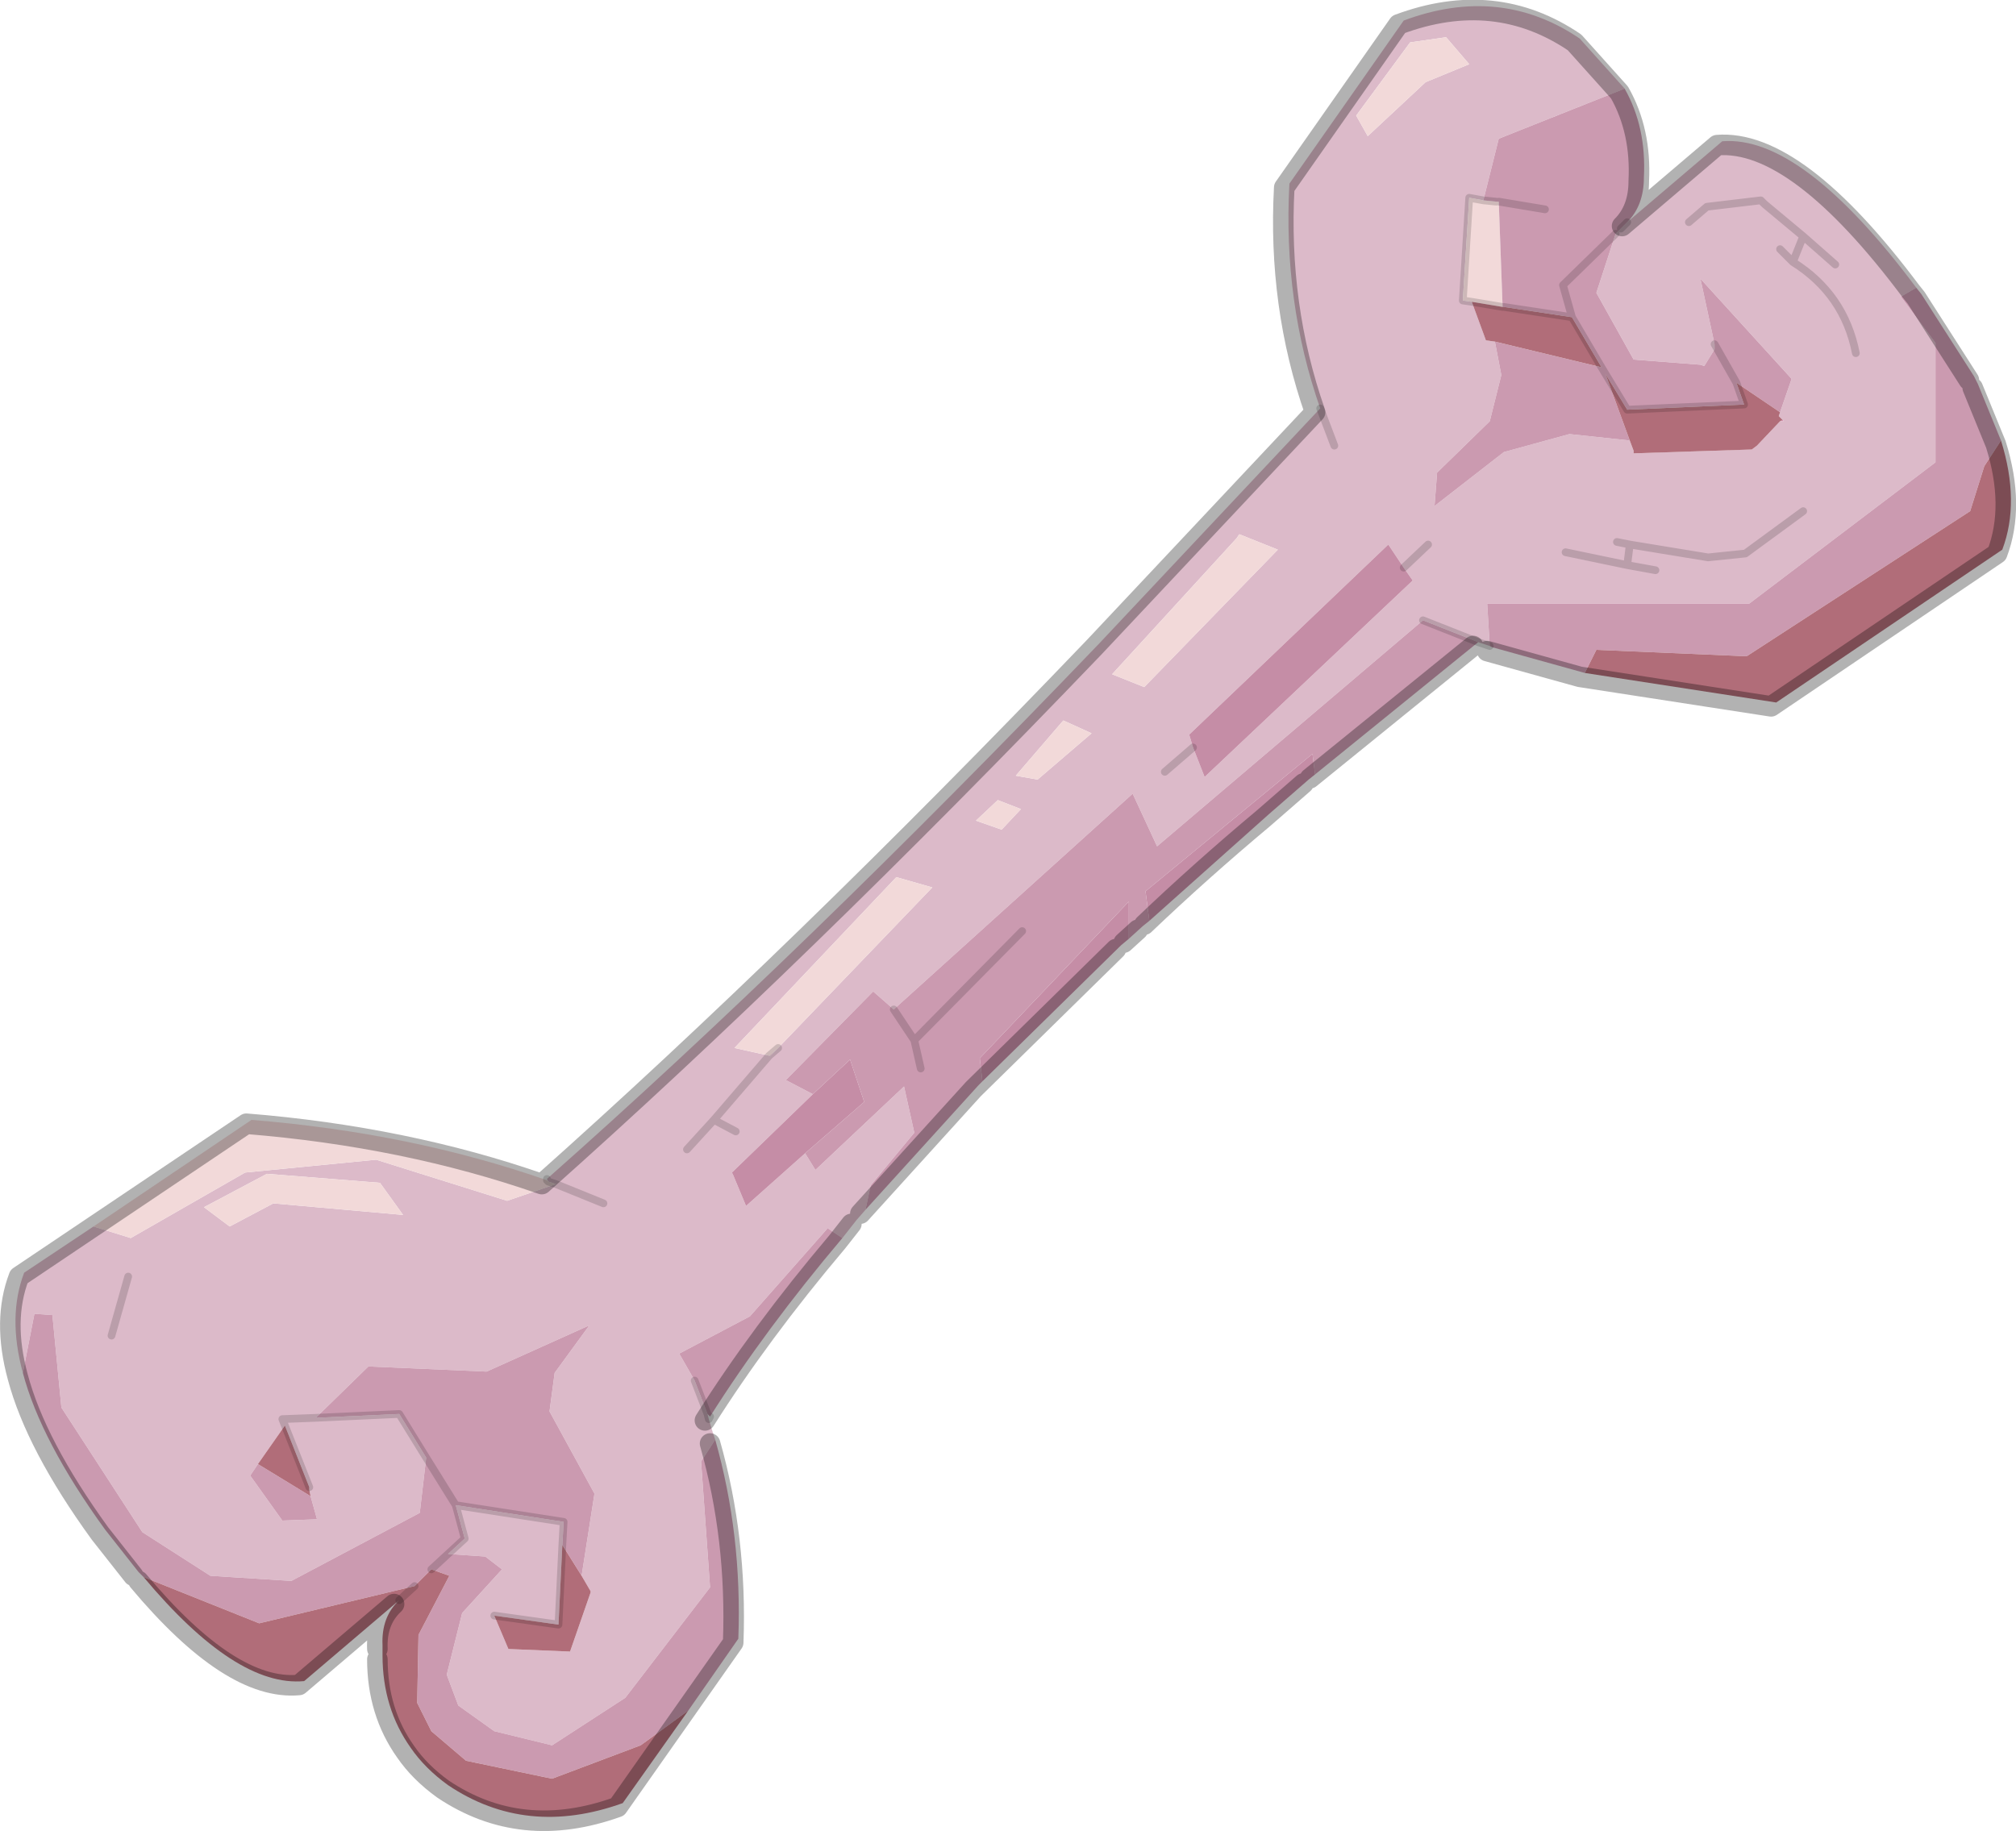 <svg viewBox="0 0 78.474 71.284" xmlns="http://www.w3.org/2000/svg" xmlns:xlink="http://www.w3.org/1999/xlink"><use transform="translate(-.01)" width="78.5" height="71.3" xlink:href="#a"/><defs><g id="a"><path d="m305 181.3.05.05h-.15l.1-.05" fill="#d485a7" fill-rule="evenodd" transform="translate(-235.6 -164.95)"/><path d="m265.55 206.05.35-.3-.3.3h-.05" fill="#ebc5c8" fill-rule="evenodd" transform="translate(-235.6 -164.95)"/><path d="m293.6 190.1-.45-.15-2.15-.85-10.35 8.8-.95-2.05-9.3 8.4-.8-.7-3.4 3.45 1.05.55-3.15 3.05.05.1.5 1.2 2.3-2.05.4.65 3.45-3.25.4 1.8-1.7 2.05-.2.95-.35.4-.55.7-.6-.4v.05l-3 3.4-2.75 1.45.6 1.05.5 1.3.05.2.15.5.1.3-.55.85.35 4.9-3.3 4.3-2.85 1.85-2.25-.55-1.4-1-.45-1.2.6-2.4 1.55-1.7-.65-.5-1.45-.1.65-.6-.35-1.3 4.2.65-.05.9-.15 3.1-2.5-.35.55 1.3 2.4.1.8-2.3v-.05l-.35-.6.5-3.2-1.75-3.2.2-1.5 1.35-1.85-4 1.8-4.6-.2-2.05 2-1.3.05.1.25-.1-.25 1.3-.05 3.25-.15 1.05 1.7-.25 2.15-5 2.65-3.15-.2-2.65-1.7-3.15-4.85-.35-3.6-.7-.05-.45 2.3q-.6-2.2.05-3.9l2.7-1.8 1.45.45 4.45-2.55 5.1-.5 5.1 1.6 1.9-.65-.3-.1-.05-.1q10-8.85 21.5-20.85l8.6-9.15q-1.45-4.15-1.2-8.75l4.45-6.35q3.75-1.4 6.85.7l1.75 1.95-4.9 1.95-.6 2.4-.55-.1-.25 4 .35.05.55 1.5.35.05.25 1.3-.45 1.8-2.05 2-.1 1.3 2.7-2.1 2.55-.7 2.35.25.15.4v.1l4.6-.15.2-.15.9-.95h.15l-.2-.2.05-.15.45-1.3-3.55-3.9.55 2.55v.2l-.4.65-.15-.05-2.6-.2-1.45-2.6.75-2.3.45-.45 3.7-3.15q3.1-.25 7.55 5.7l-.6.35 1.35 1.8v4.65l-7.25 5.5h-10.2l.1 1.65m-1.7-23.7-1.4.2-2.1 2.85.45.8 2.25-2.1 1.7-.7-.9-1.05m15.15 8.85-1.25-1.1-1.5-1.25-.15-.15-2.1.25-.7.6.7-.6 2.1-.25.15.15 1.5 1.25 1.25 1.1M273.6 196.9l1 .35.75-.8-.9-.35-.85.8m10.25-11.15-.1.15-4.85 5.3 1.25.5 5.2-5.35-1.5-.6m-1.8 8.3-1.1.95 1.1-.95.45 1.15 8.1-7.65-.35-.5-.6-.9-7.75 7.4.15.5m9.15-7.9-.95.9.95-.9m-13.1 7.35-1.1-.5-1.85 2.15.85.15 2.1-1.8m27.7-19.35-.4 1-.5-.5.5.5.4-1m-7.25 11.9.5.1-.1.8-2.4-.5 2.4.5.1-.8-.5-.1m7.25-1.2-2.25 1.65-1.45.15-3.05-.5 3.05.5 1.45-.15 2.25-1.65m-18.25-2.55-.55-1.45.55 1.45m11.4 4.65 1.1.2-1.1-.2M259.1 211.8l-1.85-.75 1.85.75m6.8-6.05 6-6.25-1.4-.4-6.3 6.65 1.35.3h.05l.3-.3m-1.65 3.25-.85-.45 2.15-2.5-2.15 2.5.85.45m-1.9.7 1.05-1.15-1.05 1.15M250.4 211l-4.4-.35-2.45 1.3 1 .75 1.7-.9 5.05.45-.9-1.25m-4.75 10.95-.3.45 1.25 1.75 1.35-.05-.25-.9-.05-.25v-.1l-.95-2.4-1.05 1.5m-5.7-5 .65-2.3-.65 2.3m67.9-38.25q-.45-2.3-2.45-3.55 2 1.25 2.45 3.55" fill="#dcbac9" fill-rule="evenodd" transform="translate(-235.6 -164.95)"/><path d="m239.25 212.7 6.15-4.15q6.2.5 11.5 2.35l.05.05.3.1-1.9.65-5.1-1.6-5.1.5-4.45 2.55-1.45-.45m52.65-46.3.9 1.05-1.7.7-2.25 2.1-.45-.8 2.1-2.85 1.4-.2m1 10.3-.35-.05.25-4 .55.1.5.05h.1l.15 4.1-1.2-.2m-9.05 9.05 1.5.6-5.2 5.35-1.25-.5 4.85-5.3.1-.15M273.6 196.9l.85-.8.9.35-.75.8-1-.35m4.5-3.4-2.1 1.8-.85-.15L277 193l1.1.5m-12.55 12.55-1.35-.3 6.3-6.65 1.4.4-6 6.25-.35.3M250.4 211l.9 1.25-5.05-.45-1.7.9-1-.75 2.45-1.3 4.4.35" fill="#f2d9d9" fill-rule="evenodd" transform="translate(-235.6 -164.95)"/><path d="m310.2 176.15.2.25 2.05 3.2.15.3.9 2.2-.65 1-.55 1.75-8.7 5.65-5.85-.25-.45.9-3.6-1-.1-.05-.1-1.65h10.2l7.25-5.5v-4.65l-1.35-1.8.6-.35m-17.05 13.8-6.35 5.15-.1-.8-6.5 5.35.15 1.15-.25.2-.55.5v-1.45l-5.8 6.1.1.9-.15.15-4.4 4.85.2-.95 1.7-2.05-.4-1.8-3.45 3.25-.4-.65 2.3-2-.55-1.65-1.45 1.35-1.05-.55 3.4-3.45.8.7 9.3-8.4.95 2.05 10.35-8.8 2.15.85m-24.75 23.2q-3 3.55-5.15 6.95l-.1-.1-.5-1.3-.6-1.05 2.75-1.45 3-3.4v-.05l.6.4m-4.95 7.85q1.05 3.7.9 7.75l-1.95 2.8-1.85 1.35-3.45 1.3-3.35-.7-1.35-1.15-.55-1.1.05-2.65 1.2-2.3-.7-.25.65-.6 1.45.1.65.5-1.55 1.7-.6 2.4.45 1.2 1.4 1 2.25.55 2.85-1.85 3.3-4.3-.35-4.9.55-.85m-22.25 5.35-.2-.2-1.3-1.65q-2.5-3.45-3.2-6.1l.45-2.3.7.05.35 3.6 3.15 4.85 2.65 1.7 3.15.2 5-2.65.25-2.15 1.15 1.85-1.15-1.85-1.05-1.7-3.25.15 2.05-2 4.6.2 4-1.8-1.35 1.85-.2 1.5 1.75 3.2-.5 3.2-.75-1.2.05-.9-4.2-.65.35 1.3-1.3 1.2-.65.65-6.05 1.45-4.5-1.8m57.65-57.95q.85 1.5.75 3.45 0 1.1-.65 1.75l-.45.45-.75 2.3 1.45 2.6 2.6.2.15.05.4-.65v-.2l-.55-2.55 3.55 3.9-.45 1.3-1.7-1.15.3.85-4.55.2-.85-1.4-.15-.25.15.25.95 2.6-2.35-.25-2.55.7-2.7 2.1.1-1.3 2.05-2 .45-1.8-.25-1.3 4.15 1-1.15-1.95-.35-1.25 2.05-2-2.05 2 .35 1.25-2.65-.4h-.05l-.15-4.1h-.1l-.5-.05.6-2.4 4.9-1.95m-3.1 4.7-1.8-.3 1.8.3m-20.35 28.1-4.2 4.25-.8-1.2.8 1.2 4.2-4.25m26.95-22.85.85 1.5-.85-1.5m-56.7 43.6 2.05 1.25.25.9-1.35.05-1.25-1.75.3-.45m25.8-15.4-.25-1.1.25 1.1" fill="#cb9ab0" fill-rule="evenodd" transform="translate(-235.6 -164.95)"/><path d="M313.5 182.1q.75 2.4.05 4.25l-8.8 5.95-7.45-1.15.45-.9 5.85.25 8.7-5.65.55-1.75.65-1m-51.1 49.45-2.55 3.6q-3.75 1.35-6.8-.7-.9-.65-1.45-1.45-1.1-1.55-1.1-3.6v-.4q-.05-1.1.65-1.75l-3.7 3.15q-2.65.25-6.25-4.05l4.5 1.8 6.05-1.45.65-.65.7.25-1.2 2.3-.05 2.65.55 1.1 1.35 1.15 3.35.7 3.45-1.3 1.85-1.35M304.9 181l-.05.15.15.15-.1.05-.9.95-.2.15-4.6.15v-.1l-.15-.4-.95-2.6.85 1.4 4.55-.2-.3-.85 1.7 1.15m-11.1-2.75-.35-.05-.55-1.5 1.2.2h.05l2.65.4 1.15 1.95-4.15-1m-46.1 44.95-2.05-1.25 1.05-1.5.95 2.4v.1l.05.25m10.55 3.1.35.6v.05l-.8 2.3-2.4-.1-.55-1.3 2.5.35.15-3.1.75 1.2m-6.5.4-.6.55.6-.55" fill="#b16d79" fill-rule="evenodd" transform="translate(-235.6 -164.95)"/><path d="m286.8 195.1-.25.2-1.55 1.35-4.65 4.15-.15-1.15 6.5-5.35.1.8m-7.25 6.4-.3.25-5.4 5.3-.1-.9 5.8-6.1v1.45m2.5-7.45-.15-.5 7.75-7.4.6.9.35.5-8.1 7.65-.45-1.15m-15.1 15.8-2.3 2.05-.5-1.2-.05-.1 3.15-3.05 1.45-1.35.55 1.65-2.3 2" fill="#c58da6" fill-rule="evenodd" transform="translate(-235.6 -164.95)"/><path d="m58 25.15-.45-.15m-.25-13.25-.35-.05.25-4 .55.1.5.05m.1 0 1.8.3m3.2.5-.25.25m-5.8 2.85 1.2.2m4 2.6.85 1.4 4.55-.2-.3-.85-.85-1.5M62.9 9.1l-2.05 2 .35 1.25 1.15 1.95.15.25m-7.1 9.6 2.15.85m3.65-12.65-2.65-.4M21.35 46l-.05-.05m.05.05.3.1 1.85.75M12.05 57.9l-.95-2.4-.1-.25 1.3-.05m6.95 7.7 2.5.35.15-3.1.05-.9-4.2-.65.35 1.3-.65.6m.3-1.9-1.15-1.85-1.05-1.7-3.25.15m4.5 5.9.65-.6m-1.9 1.8.6-.55M27.65 55.15l-.05.1m-6.3-9.3v-.05M65.75 8.65l.7-.6 2.1-.25.15.15 1.5 1.25 1.25 1.1m-36.65 29 .8 1.2 4.2-4.25m5.55-6.2 1.1-.95m8.2-7 .95-.9M69.3 9.7l.5.5.4-1m-9.25 12.3 2.4.5.1-.8-.5-.1m.5.1 3.05.5 1.45-.15 2.25-1.65m-18.8-4 .55 1.45m12.5 4.85-1.1-.2m-33.4 19.1.35-.3m-.35.3-2.15 2.5.85.45m-.85-.45-1.05 1.15m.8 10.3.05.2m-.55-1.5.5 1.3M5 49.7 4.35 52M35.6 40.5l.25 1.1M69.8 10.2q2 1.25 2.45 3.55" fill="none" stroke="#000" stroke-linecap="round" stroke-linejoin="round" stroke-opacity=".153" stroke-width=".3"/><path d="m76.8 15.1.9 2.2q.75 2.4.05 4.25l-8.8 5.95-7.45-1.15-3.6-1m-52.7 36L3.9 59.7Q1.4 56.25.7 53.6q-.6-2.2.05-3.9l8.85-5.95q6.2.5 11.5 2.35 10-8.9 21.5-20.9l8.6-9.15Q49.75 11.9 50 7.3L54.45.95q3.75-1.4 6.85.7l1.75 1.95q.85 1.5.75 3.45 0 1.1-.65 1.75l3.7-3.15q3.1-.25 7.55 5.7l.2.25 2.05 3.2m-19.3 10.35L51 30.3m-.25.2-1.55 1.35Q46.75 33.9 44.55 36M14.7 64.2q-.05-1.1.65-1.75l-3.7 3.15Q9 65.85 5.4 61.55m22.25-5.35q1.05 3.7.9 7.75l-4.5 6.4q-3.75 1.35-6.8-.7-.9-.65-1.45-1.45-1.1-1.55-1.1-3.6m28.75-27.65L37.9 42.4l-4.4 4.85m-.35.4-.55.7q-3 3.55-5.15 6.95M44.3 36.2l-.55.5" fill="none" stroke="#000" stroke-linecap="round" stroke-linejoin="round" stroke-opacity=".302" stroke-width=".8"/></g></defs></svg>